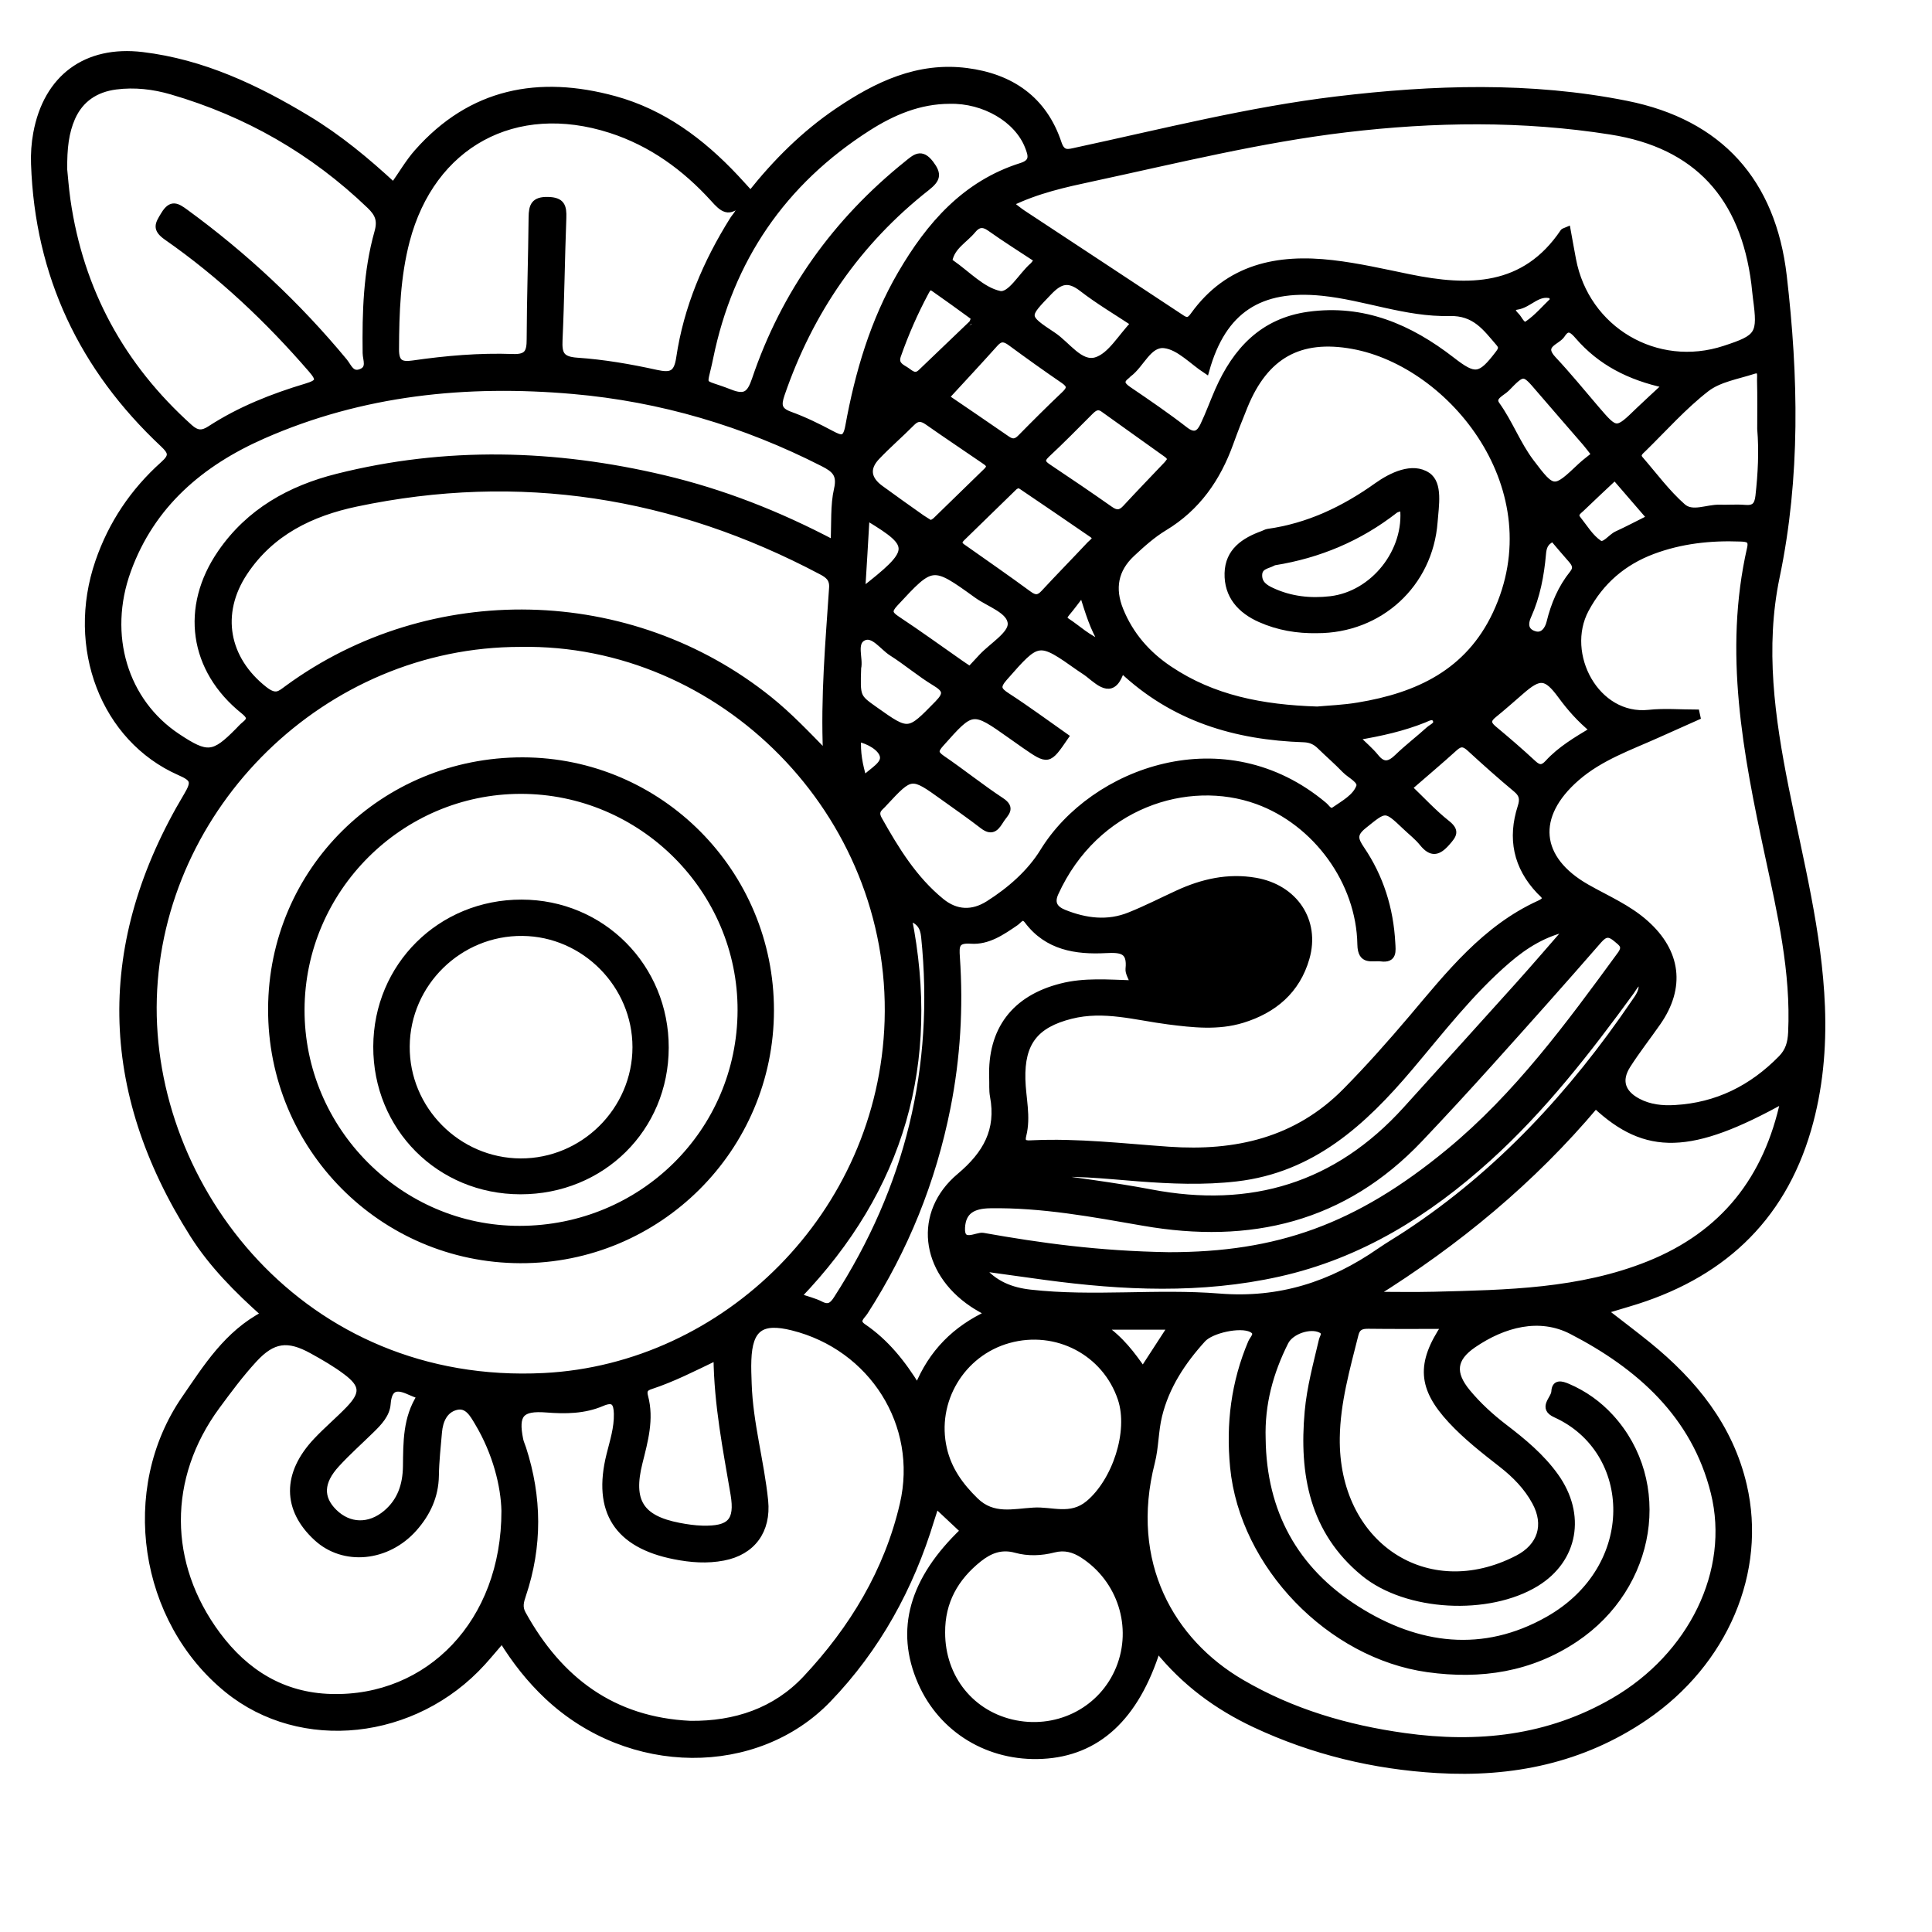 <?xml version="1.0" encoding="utf-8"?>
<!-- Generator: Adobe Illustrator 23.0.0, SVG Export Plug-In . SVG Version: 6.00 Build 0)  -->
<svg version="1.0" xmlns="http://www.w3.org/2000/svg" xmlns:xlink="http://www.w3.org/1999/xlink" x="0px" y="0px"
	 viewBox="0 0 3000 3000" style="enable-background:new 0 0 3000 3000;" xml:space="preserve">
<style type="text/css">
	.st0{stroke:#000000;stroke-width:10;stroke-miterlimit:10;}
</style>
<g id="Layer_1">
</g>
<g id="Layer_2">
	<g>
		<path class="st0" d="M1797.2,2560.5c-33.7,107-93.8,161.4-178.8,165.7c-82.8,4.2-155.9-40.1-188.3-114.2
			c-35.4-81-13.6-159,66.2-235.1c-13.6-12.8-27.3-25.6-43-40.3c-2.7,8.2-5.1,15.5-7.4,22.9c-31.9,105.4-83.8,200.1-160.1,279.3
			c-110.9,115.2-308.1,115.4-436-5.2c-26.8-25.3-49.5-53.9-70.2-87.4c-11.1,12.9-20.5,24.3-30.4,35.2
			c-105.6,116.2-281.5,135-395.8,42.4c-132.8-107.6-163.7-310.5-66.7-451.6c33.9-49.2,66-101.3,124-131.5
			c-42.8-38.2-81.3-77-110.7-123.3c-142.8-225.2-146.5-453.2-9.6-682.2c13-21.8,10-26.7-11.5-36.2
			c-117.5-51.8-171.7-193.6-126-326.5c20.3-59.2,54.3-109.7,100.8-151.3c14.6-13,13-19.2-0.4-31.8
			C127.9,571.8,59.2,427.6,53.2,254.8c-0.6-15.9,0.5-32.2,3.4-47.8c15.9-86.4,77.2-131.7,164.5-121.2
			c93.6,11.3,176.8,50.5,256.4,98.6c48.4,29.2,91.8,65.2,133.6,103.9c13-18.4,23.4-36.5,37-51.9c83.7-94.7,188.7-114.4,306.1-82.3
			c74.8,20.5,135,65.4,187.6,121.3c7.7,8.2,15.2,16.6,23.7,25.9c39.4-49.6,83.3-93.4,135.1-128.5c60.5-41,124.8-71.9,200.4-62.2
			c68.9,8.8,119.9,43.7,142.5,111.8c6,18,15.6,14.3,28,11.6c134.2-28.9,267.6-62.9,404-79.3c150-18,301.3-23,450.2,6.8
			c145,29,226.8,120.7,243.8,267.1c18.1,155.9,21.4,311.8-11,467.1c-23,110.1-7.6,219.3,14.1,328.1
			c22.4,112.5,51.7,223.9,56.2,339.4c2.5,64.5-3.3,128.3-21.3,190.3c-41.5,142.7-138.3,229.2-278.7,270.5
			c-10.8,3.2-21.6,6.4-32.4,9.7c-0.7,0.2-1,1.5-2.5,4.1c21.6,16.8,43.8,33.5,65.3,50.9c71.1,57.8,127,126.4,148.3,217.9
			c31.1,133.7-29.2,275.4-153.1,359.8c-97.5,66.4-206.8,88.7-322.7,81.8c-98.7-5.8-193.5-28.6-283.4-70.8
			C1890.4,2650.1,1839.9,2613.4,1797.2,2560.5z M808.2,999.5c-306.9-0.3-561,252.7-569.7,550.8c-8.6,292.9,230.2,605.9,606.5,586.7
			c280.9-14.3,524.2-250.8,533.6-551.6C1388.7,1262,1120.3,993.9,808.2,999.5z M1960.3,2233.9c1.3,114.3,50.2,203.8,146.2,264.7
			c95,60.3,197.1,73.2,297.5,16.3c143.1-81.1,136-262.3,11.6-318.6c-22.9-10.3-2.2-23.8-1.7-35.4c0.7-14.4,10.8-11.6,20.6-7.4
			c25.6,11,47.6,26.7,66.3,47.1c92.1,100.5,67,262.7-54.7,344.2c-69.5,46.5-146.4,58.3-229,46.8c-151.8-21.1-287.1-160.5-302-313.4
			c-6.5-67.1,1.5-131.5,27.9-193.7c2.6-6.1,13-14.4,0.1-20.8c-17.2-8.5-62.2,1.1-75.6,15.8c-31.4,34.6-56.9,73.1-68,118.9
			c-5.8,23.6-5.2,48.8-11.2,72.3c-39.9,156.4,30.7,278.5,139.1,341.9c78.6,46,164.1,71,253.3,83.4c113.8,15.9,223.7,4.3,325.3-54.7
			c120.5-69.8,185.7-201.5,155.5-323.5c-29.9-120.7-116.2-196.8-220.9-250.9c-50.2-25.9-105.8-11.1-152.9,21.1
			c-31.6,21.6-33.6,44.4-9.2,73.9c16.9,20.4,36.4,38.2,57.4,54.3c29.3,22.4,57.6,45.8,79.3,76.1c42.8,59.8,30.3,129.4-30,166.3
			c-73.6,45-200.9,38.9-267.6-16c-79.3-65.3-95.4-154-86.7-250.6c3.4-37.7,13.4-74.1,22-110.8c1.3-5.5,7.5-11.9-2.2-16.6
			c-16.3-7.9-46.2,1.9-54.9,19.1C1972,2131,1958.6,2180.5,1960.3,2233.9z M2433.9,357.3c3,16.4,5.5,30.9,8.3,45.5
			c20.5,109.3,129.9,173.8,235.8,139c53.5-17.5,56.5-22.5,49-78.6c-1-7.5-1.6-15-2.5-22.5c-17-135.2-89.3-215.6-223.1-236.7
			c-136.5-21.6-274.5-19.8-411.5-3.5c-132.8,15.8-262.7,48-393.3,76.1c-42.8,9.2-86,18.5-128.5,39.3c8.3,6.4,13.8,11.1,19.8,15.1
			c82.5,54.4,165.1,108.7,247.5,163.2c8.6,5.7,12.7,2.6,18-4.7c53.8-74.8,130.5-90.5,215.5-80.6c40.1,4.6,79.7,13.8,119.4,21.9
			c92.4,18.9,179,19,239.3-70.6C2428,359.5,2429.2,359.3,2433.9,357.3z M2187.8,1223.1c20.3,19.4,38.2,39,58.7,55.2
			c15.2,12,10.8,18.1,0.4,29.9c-13.8,15.8-24.2,18-38,1c-7.6-9.5-17.5-17.1-26.4-25.6c-31.8-30.2-30.9-29-65.1-1.5
			c-16.1,13-13.7,21.4-3.7,36.2c29.8,43.8,45.1,92.9,47.9,145.9c0.7,12.5,3,26.3-17,23.7c-13.9-1.8-31.4,6.7-31.9-21.4
			c-1.6-97.5-69.3-189.7-160.3-222.7c-108.8-39.4-251.4,6.3-313.7,142.8c-7.3,16.1-0.6,25.2,13.6,30.9c33.4,13.4,67.7,17.8,101.8,4
			c25.3-10.1,49.6-22.6,74.4-34c38.5-17.8,78.4-26.9,120.8-19.6c61,10.5,95.7,62.1,79.1,119.8c-14.5,50.5-50.4,80.7-99.3,95.7
			c-37.8,11.6-76.6,7.2-115,2.3c-50.2-6.4-99.7-21.6-151.2-8.6c-55.5,14-77.1,42.1-75.7,98.7c0.7,29.1,8.8,58.1,1.4,87.3
			c-3.5,13.9,5.9,12.9,14.6,12.5c70.9-3.3,141.2,5.1,211.7,10c103.9,7.2,198.6-14,274.8-91.3c35.8-36.3,69.5-74.3,102.5-113.2
			c57.8-68.3,113.5-139.4,198-177.9c16.5-7.5,6.6-13.1,0.3-19.7c-35.8-37.8-44.7-81.7-28.9-130.7c3.6-11.2,2.8-19-6.9-27.1
			c-24.6-20.5-48.5-41.8-72.1-63.5c-8.4-7.7-14.4-9.5-23.7-1.1C2236.1,1181.8,2212.3,1201.8,2187.8,1223.1z M1072,2677.1
			c69.7,0.8,131.9-20,179.3-70.4c72.5-77.3,126.8-166.9,150.9-270.9c28.8-123.9-48.1-244-171.4-274.8c-48.7-12.2-67.3,1.4-69.1,50.9
			c-0.5,12.2,0.1,24.5,0.5,36.8c2,61.5,19.4,120.8,25.6,181.7c4.6,46.2-19.4,79.3-64.5,87.9c-25.3,4.9-50.5,3-75.8-2
			c-89-17.5-122.6-69.8-100.8-157.2c5.2-20.9,12-41.6,11.5-63.7c-0.4-16.6-4.6-25-23.4-16.9c-27.6,11.9-56.9,12.1-86.2,9.8
			c-39.8-3.1-49.2,7.6-41.1,47.3c0.9,4.6,3.1,8.9,4.5,13.4c24.6,75.9,25.3,151.8-0.2,227.7c-3.4,10.1-6,18.8-0.1,29.4
			C868.5,2608.9,951.5,2671.4,1072,2677.1z M2634.1,1106.8c0.5,2.1,1,4.2,1.4,6.3c-20.3,9.1-40.6,18.1-60.9,27.2
			c-43.7,19.7-89.7,35.4-126.6,67.6c-68,59.2-61.7,126,16,170.1c31.1,17.7,64.3,31.6,91.4,55.9c49.7,44.4,56.6,99.1,18.7,153.6
			c-15.6,22.4-32.5,43.9-47.1,66.8c-14.9,23.5-8.4,43.1,16.3,56.2c18.1,9.6,37.8,11.6,57.7,10.4c65.2-3.7,119.4-30.8,164.9-77.2
			c11.4-11.6,14.9-24.2,15.7-40.3c4.5-94.5-16.8-185.8-36.3-276.7c-33.7-157.3-64.2-314.2-27.5-475.3c3.2-13.9-4.1-15.1-15.3-15.5
			c-46.7-1.8-92.4,3.2-136.2,19.6c-45.7,17.2-80.6,47-104,90.8c-37.1,69.3,16.3,169.8,98.2,160.9
			C2584.9,1104.6,2609.6,1106.8,2634.1,1106.8z M1283,1171c-3.9-89.9,3.8-174,9.4-258.2c1-14.5-6.6-20-17-25.5
			c-228.2-120.8-468.8-159-722.3-105.6c-69.6,14.7-131.9,44.5-173.4,106.8c-43,64.6-28.8,135.3,30.6,182.1
			c18.2,14.3,24.4,7.1,36.2-1.5c222.3-162.7,532.2-156.4,748.1,17.3C1225.1,1110.9,1252.1,1139.3,1283,1171z M2045.3,1102.1
			c17-1.6,40.7-2.4,63.8-6.3c92.5-15.2,171-51.8,213.6-142.5c90.7-193.1-67.8-388.4-222-416.4c-83.1-15.1-136.1,15.4-168.1,93.4
			c-7.9,19.2-15.4,38.5-22.4,57.9c-19.8,54.8-51.1,100.1-102.1,130.9c-18.4,11.1-34.8,25.8-50.6,40.6
			c-26.3,24.5-31.7,54.2-18.1,87.7c15.8,38.9,42,68.8,76.6,91.9C1883.5,1084.5,1959.3,1099.3,2045.3,1102.1z M99.4,263.5
			c1,9.7,2.4,28.5,5,47.1c20.2,140.9,84.3,258.1,190,353.1c11,9.8,19.4,10.7,31.9,2.5c46.1-30,97-50.1,149.4-65.8
			c20.3-6.1,21.5-10.9,7.9-26.6C416.8,496.5,343,426.7,259.1,368.2c-18.4-12.9-13.4-20.1-4.3-35c11.3-18.7,20.2-12.9,33.1-3.5
			c91.8,67,174.2,144,246.7,231.6c6.6,8,10.9,22.3,25.8,16.6c15.1-5.8,7.8-19.7,7.7-29.6c-0.8-63.3,1-126.5,18.3-187.8
			c5.3-18.7,0.6-29-12.2-41.3c-88-84.5-190.7-143.3-307.7-177.4c-28.2-8.2-57.3-11.6-86.7-7.8c-31.2,4.1-54.9,19.6-67.9,48.7
			C102,205.3,99,229.7,99.4,263.5z M783.6,2346c-0.8-38.2-13.3-89.8-41.5-136.9c-7.6-12.7-16.2-29.2-34-24.6
			c-18,4.7-25.2,21.3-26.8,39.4c-1.9,22.5-4.5,45.1-4.8,67.6c-0.5,31.9-13.1,58.5-33.5,81.6c-41.7,47.1-109.3,53.5-151.3,14.7
			c-48.3-44.5-48.7-99.2-0.1-150.6c16.1-17.1,34.3-32.3,50.6-49.3c23-24.1,22.2-37.7-4.7-57.9c-16.4-12.4-34.5-22.8-52.6-32.8
			c-37.7-20.9-61.3-18.1-90.6,13.8c-21,22.8-39.6,47.9-58,72.9c-81,110.4-80.5,244.6,1.1,354.5c44,59.2,101.8,95,176.7,97
			C665.8,2639.6,783.9,2519.4,783.6,2346z M1294.7,843.8c1.6-31.9-0.5-58.9,5.3-84.1c5.4-23.4-4.1-31.2-21.9-40.3
			c-122.3-62.3-251.7-100.7-388.2-112.6c-165.6-14.5-327.7,1.8-481.5,69.5c-96.6,42.5-172.9,107.2-210,209.5
			c-36.4,100.3-4.9,203.8,77.1,258.2c46.3,30.7,56.2,29.8,94.4-8.9c3.3-3.4,6.4-6.9,10.1-9.9c10-8,8.6-13-1.5-21.2
			c-80.1-64.1-93.9-161-35.5-245.7c44-63.9,107.5-99.3,180.7-117.7c168.8-42.5,337.9-37.8,506.5,2.1
			C1121.1,764.2,1207.7,797.9,1294.7,843.8z M1150.5,313c-18.5,20.8-28.8,11-42.4-4.2C1063.8,260,1011.6,222,948,201.5
			C799.8,153.9,670.6,223.8,631.2,374c-14.4,55.1-16.4,111.6-16.6,168.3c-0.1,21.2,7.9,25.2,26.9,22.4c51.4-7.4,103.2-11.9,155-10
			c22.7,0.8,26.3-8.1,26.3-27.8c0.2-63.2,2.4-126.3,3-189.4c0.2-17.8,3.5-27.2,25.1-26.7c21.6,0.5,24.1,9.9,23.5,27.7
			c-2.4,63.1-3,126.3-5.9,189.4c-1,21.7,2.7,30.8,27.6,32.5c41.2,2.8,82.3,9.9,122.7,18.8c23.3,5.1,32.4,2,36.2-23.5
			c11.5-77.5,41.6-148.3,83.1-214.5C1142.9,333.8,1150.7,327.6,1150.5,313z M1654.4,1143.9c-26.5,38.7-26.5,38.7-63.7,13
			c-7-4.8-13.8-9.7-20.7-14.6c-60.4-42.8-60.1-42.5-109,12.4c-9,10.1-10.2,14.9,1.9,23.2c31.1,21.2,60.5,44.9,91.9,65.6
			c17.8,11.7,5.9,19.6-0.2,29.1c-6.8,10.6-12.8,21.6-28.2,9.8c-20.1-15.5-41-30-61.6-44.8c-49.7-35.7-49.7-35.7-91.3,8.9
			c-1.9,2.1-3.8,4.2-5.9,6.1c-6.3,5.8-7.5,11.4-2.9,19.7c26.4,47,54.4,92.8,96.8,127.4c23,18.8,48.4,19.8,73.4,4
			c33.8-21.4,64.7-48.5,85-81.5c77.1-125.6,281.5-201.8,436.2-71.6c4.6,3.9,8.6,12.4,16.2,7.1c14.6-10.1,32.5-19.7,38.5-35.8
			c3.8-10.2-14-17.8-22.3-26.4c-12.4-12.9-26-24.6-38.8-37.1c-7-6.9-14.7-10.4-24.9-10.8c-105.7-3.5-202.4-31.6-283.3-108.3
			c-12.7,41.1-31.9,23.1-51.1,7.6c-4.4-3.5-9.3-6.4-13.9-9.6c-64.5-45.6-64-45.1-116.8,14.9c-12.7,14.4-9.8,19.7,4.5,28.9
			C1594.9,1101,1624.4,1122.8,1654.4,1143.9z M1474.6,156.2c-47,0.1-88.5,17.7-126.9,42.2c-132.2,84.4-214.1,204.4-245.3,357.6
			c-10,49.4-16.8,34.6,31,53.5c23.7,9.4,31.3,2.8,39.1-20.1c45.5-134.6,125.2-245.7,235.9-334.7c12.4-10,22-19.7,36.5-0.7
			c12.7,16.7,10.6,24.3-5.8,37.3c-107.2,84.3-181.5,192.2-225.7,321.2c-5.6,16.5-4.7,25.1,13.3,31.6c22,8,43.4,18.4,64.1,29.5
			c15.8,8.4,22.8,10.2,26.8-12c15.1-82.8,38.7-163.2,81.4-236.4c44.1-75.6,99.7-139.8,187-167.3c19.4-6.1,15.4-17.5,10.4-30.4
			C1579.9,185.2,1528.2,154.9,1474.6,156.2z M2131.8,2010.9c31.7,0,63.5,0.7,95.2-0.1c113-2.9,226.3-4.6,333.5-47.7
			c115.7-46.6,183.4-132.2,209.5-255.5c-144.2,80.3-213.7,82-292.4,8.5C2379.1,1833.1,2263,1929.2,2131.8,2010.9z M2243.8,2058.5
			c-42,0-80.5,0.3-118.9-0.2c-10.7-0.1-17.5,2.1-20.4,13.7c-13.3,52.9-28.3,105.4-29.1,160.5c-2.4,166,139.7,260.7,281.2,187.5
			c35.9-18.6,46.7-52,27.3-87.7c-12.7-23.5-31.1-42.2-52.1-58.6c-27.4-21.4-54.9-42.8-78.7-68.5
			C2206.9,2155.3,2203.7,2117.6,2243.8,2058.5z M1760.2,1527.3c-3.6-10.3-8.1-16.8-7.5-22.7c3-28.9-11-30.9-35.8-29.6
			c-46,2.4-90.7-4.4-121.4-45.4c-7.9-10.5-13.2-0.6-18.3,2.9c-21.2,14.5-43.2,29.8-69.5,27.9c-23.4-1.7-23.4,8.5-22.2,25.8
			c5.4,78.4,0.8,156.2-14.5,233.4c-22.6,114-65.3,219.8-128.2,317.5c-4.5,7-15.6,14.3-2.4,23.3c34.7,23.6,60.6,55.5,84.3,94.2
			c22.1-54.7,59-91,110.6-115c-10.8-6.3-18.3-10.2-25.3-15c-76.1-51.1-87.1-141.4-19.7-198c40.9-34.4,61.9-71.5,51.9-124.6
			c-1.7-9.2-0.8-18.8-1.2-28.2c-2.7-74.5,34.6-123.4,106.8-141.7C1683.9,1522.8,1720.5,1526.1,1760.2,1527.3z M1462.6,2534.9
			c-0.1,70.8,46.1,128,114.2,141.3c68.4,13.3,135.2-22.1,161-85.4c26.2-64.4,2.4-138.4-56.2-176.3c-14.2-9.2-28.5-13-45.4-8.7
			c-19.4,5-39.7,5.8-58.8,0.5c-22.7-6.3-40.6,0.9-57.5,14.3C1483.2,2449.9,1462.3,2487.1,1462.6,2534.9z M1604.5,2346
			c28.6-2,57.9,12.1,85.9-11.2c41.3-34.5,67.4-111.6,50.2-163c-24.2-72-100.1-111.8-174.3-91.2c-73.2,20.3-117.9,95.2-100.9,169.1
			c7.4,32.3,25.4,57.4,49.1,80.5C1541.8,2356.9,1573.3,2347.8,1604.5,2346z M1814.8,1949.4c168.5,0.1,292.7-43.2,435.4-160.9
			c105.7-87.2,186-196.7,266.1-306.3c9.4-12.9,2-17.4-6.5-24.5c-10.5-8.8-17.2-9.2-27.3,2.4c-55.6,63.9-112.1,127.2-168.8,190.2
			c-35.9,39.9-72.3,79.4-109.2,118.3c-118.2,124.6-263.6,158.7-428.9,129.8c-78.7-13.7-157.4-28.5-238.1-27.2
			c-26.6,0.4-42.6,9.1-44,35.1c-1.5,28.5,23.5,11.3,32.9,13C1615.4,1935.1,1705,1947.6,1814.8,1949.4z M1872.8,575.1
			c-21.5-14.1-41.6-36.5-64.2-39.4c-25.1-3.3-36.3,30.5-56.2,45c-0.8,0.5-1.3,1.4-2,2c-12.1,9-8.9,15.2,2.4,22.8
			c29.6,20.1,59.2,40.3,87.4,62.2c14.5,11.2,22.3,5.7,28.3-6.8c8.5-17.8,15.2-36.4,23.1-54.5c27.4-62.1,69-107.4,140.2-117.3
			c85.2-11.8,157,19.3,222.4,70c36.2,28.1,44.2,27.2,72.5-9.9c4.7-6.2,6.5-10.1,0.8-16.6c-20.6-23.8-37-47.9-76.8-46.9
			c-67,1.7-130.9-24.6-197.5-31.4C1956.1,444.4,1898.9,481.5,1872.8,575.1z M1609,1824.7c59.4,8.9,119.1,16,178.1,27.2
			c156.2,29.8,288.8-10.3,396.2-129c58.1-64.2,116.3-128.4,174.2-192.8c26.4-29.4,52.1-59.4,78.1-89.2c-37.5,8-67.4,26.6-94.7,50.1
			c-57.5,49.4-103.4,109.4-152,166.8c-72,85.1-151.4,158.1-268.9,171.7c-50.8,5.9-101.5,3.8-152.3-0.1
			C1715.1,1825.4,1662.6,1818.9,1609,1824.7z M1112.9,2107.1c-36.9,17.8-68.7,34-102.5,45.1c-8.7,2.8-11.6,6.8-9,16.4
			c9.4,35.1-0.3,68.9-8.7,102.6c-15,59.8,1.7,86.8,61.7,98.4c12,2.3,24.2,4.1,36.3,4.4c43,1.1,55.7-11.7,48.7-53.7
			C1127.7,2251,1113.7,2182,1112.9,2107.1z M2733.6,666c0-25.4,0.4-50.8-0.3-76.2c-0.2-5.9,2.7-18.4-10.5-14.1
			c-24.9,8.1-53.2,12.5-73,27.7c-35.5,27.5-65.8,61.8-98.1,93.4c-4.5,4.4-11.2,9.1-4.8,16.5c21.6,24.9,41.4,51.9,65.9,73.5
			c15.1,13.4,37.9,1.3,57.3,1.9c13.2,0.4,26.4-0.8,39.5,0.3c14.4,1.2,19.5-4.1,21.2-18.6C2734.7,735.6,2736.5,700.8,2733.6,666z
			 M2548.4,1523.8c-8.4,2.3-11.2,9.7-15.5,15.6c-67.2,92.2-137.1,182.2-222.1,259.1c-94.2,85.2-199.3,150.8-325.2,178.9
			c-120.6,26.9-241.4,21.4-362.4,5.1c-33.4-4.5-66.8-9.3-100.2-13.9c20.7,25.6,47.4,35.6,76.9,38.9c97.7,11,196.1-1.7,293.5,6.1
			c93.5,7.5,174-18.6,248.9-70.5c13.9-9.6,28.6-18.1,42.8-27.5c143-94.2,256.6-217.5,352.3-358.1
			C2544.2,1547.6,2552.5,1537.6,2548.4,1523.8z M1581,752.7c-2,1.1-4.7,2.1-6.5,3.9c-27,26.2-53.8,52.5-80.8,78.7
			c-9,8.8-1.4,12.7,4.8,17c33,23.3,66.2,46.3,98.7,70.2c9.5,7,15.6,7.3,23.7-1.5c23.6-25.5,48-50.3,71.8-75.7c3.7-4,13-8.7,3.4-15.4
			c-36.3-25.1-72.9-49.8-109.4-74.6C1585.2,754.2,1583.4,753.7,1581,752.7z M1818.4,712.6c-2.6-3-4.1-5.4-6.3-6.9
			c-32.8-23.5-65.7-46.8-98.5-70.4c-9.4-6.8-15.3-1.5-21.7,4.9c-21.9,21.9-43.6,44.1-66.3,65.2c-10.6,9.9-6.5,14.4,3,20.7
			c32,21.3,63.8,43,95.3,65.1c9.5,6.7,16.1,6.3,24.1-2.4c21-22.8,42.6-45,63.9-67.5C1814.3,718.7,1816.2,715.6,1818.4,712.6z
			 M1445.4,813.2c3.1-2,5.7-3.1,7.6-4.9c26.4-25.6,52.7-51.2,79-76.9c9.1-8.9,0.8-13-5.2-17.2c-28.7-19.7-57.7-39-86.3-59.1
			c-9.2-6.4-16.1-7.2-24.5,1.3c-17.9,18.1-37.3,34.7-54.8,53.2c-16.4,17.4-13.9,34.3,5.7,48.7c21.3,15.6,42.8,30.8,64.3,46
			C1435.8,807.5,1440.7,810.2,1445.4,813.2z M1468.7,616.9c28.7,19.6,61.9,42,94.9,64.9c8.5,5.9,14.3,5,21.4-2.3
			c22.4-22.8,45-45.3,68.2-67.3c9.1-8.7,9.2-14.1-1.5-21.5c-27.9-19.1-55.3-38.7-82.5-58.7c-9-6.6-15.6-7.9-23.8,1.2
			C1520.3,561.2,1494.7,588.7,1468.7,616.9z M652.7,2167.7c-6.5-2.6-11.8-4.5-16.8-6.8c-20.2-9.3-32.3-7.1-34.3,19.1
			c-1.2,16.2-13.1,28.8-24.7,40.1c-18.1,17.8-37.2,34.7-54.3,53.4c-25.5,27.7-26.2,52.3-4.1,74.3c23.4,23.2,54.9,24,81.1,2
			c22.5-19,30.6-43.9,31.1-72.7C631.2,2239.8,630.4,2201.9,652.7,2167.7z M1506.1,1039.9c6.2-6.7,12.4-13.5,18.7-20.1
			c16.1-17.1,45.3-34.3,45-51.1c-0.4-20.8-33.5-30.8-52.9-44.8c-69.3-50-69.2-49.3-126.9,12.8c-10.9,11.7-9.6,16.6,3.1,25
			c33.6,22.2,66.2,45.9,99.3,69C1496.4,1033.4,1500.3,1035.9,1506.1,1039.9z M1239,2013c14.6,5.1,25.7,7.6,35.5,12.7
			c12.5,6.4,18.5,1.1,24.9-8.9c110.7-171.7,156.9-358.8,135.9-562.4c-1.5-14.9-7.2-24.6-24.6-29.8
			C1455.4,1649.8,1400.2,1845.3,1239,2013z M2476.5,705.9c-6.3-8.1-10.2-13.4-14.5-18.4c-23.9-27.7-48.1-55.3-71.9-83.1
			c-24-28.1-24.3-28.6-50.7-1.4c-6.9,7.1-24.2,13.2-15.5,25.4c20.3,28.3,32.4,61.5,53.2,89c35.1,46.5,36.1,45.6,77.9,6.1
			C2461.8,717.2,2469.4,711.7,2476.5,705.9z M2473.7,1133.5c-20.6-17-35.9-34.5-49.9-53.6c-22.9-31.2-33.1-31.5-61.5-6.8
			c-14.2,12.3-28.2,24.8-42.8,36.6c-9.6,7.7-10.2,13.8-0.3,22c20.9,17.4,41.6,35.2,61.5,53.7c8.9,8.3,14.9,8.2,23-0.6
			C2422.9,1163.8,2447.3,1149.4,2473.7,1133.5z M1332.2,1037.3c-1.5,45.2-1.5,45.2,26,64.7c53.1,37.7,52.5,37.1,97.9-9.3
			c15-15.3,13.1-22.1-4.3-32.6c-23.2-14-44-31.9-66.9-46.4c-14.5-9.2-28.7-31.3-44.2-23.8C1324.1,997.8,1335.7,1022.6,1332.2,1037.3
			z M1761.1,502.2c-26.7-17.7-55-34.4-80.8-54.3c-20.7-16-33.8-12.9-51.4,5.4c-36.5,38.1-38.3,37.9,6.3,67.4
			c22,14.6,42,46.4,66.7,39C1724.6,552.9,1740.5,523.4,1761.1,502.2z M2587.2,597.8c-58.1-12.5-102.2-36-136.5-75.5
			c-8.4-9.7-16.1-17.2-25.3-2.7c-7.2,11.5-35.3,15.4-13.6,38.5c23.1,24.6,44.5,50.9,66.5,76.6c31.5,36.7,31.4,36.7,66.9,2.2
			C2557.5,625.1,2570,613.8,2587.2,597.8z M1508.8,503.4c5.8-9.9,2.7-11.5,0.7-13c-19.8-14.4-39.6-28.8-59.7-42.8
			c-6.9-4.8-10,1.3-12.6,6.2c-16.9,31.6-31.2,64.2-43.1,98.1c-4.4,12.6,3.2,17.3,11.3,22c7.5,4.4,14.6,13.9,24.7,4.3
			c26.6-25.4,53.2-50.8,79.7-76.3C1511,500.6,1511.7,498.8,1508.8,503.4z M1611.2,403.3c-25.7-16.9-50.3-32.4-74.1-49.3
			c-11-7.8-19-5.9-26.6,3.4c-12.7,15.4-32.7,25.2-36.7,47.3c-0.2,1.1,2.2,2.9,3.7,3.9c24.6,17.1,47.5,42.2,74.5,48.1
			c17,3.7,33.9-28.5,51.6-43.9C1605.7,411,1607.1,408.5,1611.2,403.3z M2507.5,740.5c-18.1,17-35.2,32.9-52,49.1
			c-4.4,4.2-11.8,8.6-5.7,16.2c10.5,13.2,19.7,28.8,33.2,37.9c8.5,5.7,18-9.5,27.8-14c16.8-7.7,33.1-16.4,51.6-25.6
			C2543.8,782.5,2526.1,762,2507.5,740.5z M2411.5,835.9c-13.2,5.9-15,14.5-15.9,24.5c-2.9,33-9.1,65.6-22.7,95.8
			c-6.7,14.9-3.2,25,10.3,28.9c12.8,3.7,20.5-7.5,23.2-18.5c6.8-27.9,17.7-53.7,35.7-76.1c7.2-9,3.3-15.2-2.7-22.1
			C2429.6,857.4,2420.3,846.2,2411.5,835.9z M1338.4,917.9c80.4-62.7,80.9-70.4,11-112.9c-0.5-0.3-1.7,0.3-4.3,1
			C1343.1,841.6,1340.9,877.7,1338.4,917.9z M2105.3,1144.6c12.8,12.7,22.8,21,30.8,30.9c12.1,15.1,22,11.9,34.3,0
			c15.4-14.9,32.7-28,48.5-42.4c4.8-4.4,15.8-7.8,9.9-16.8c-4.1-6.3-11.8-1.3-17.9,1.1C2178.8,1130.2,2145.2,1138,2105.3,1144.6z
			 M1711.4,2059.7c29.9,20.9,46.1,43.5,63.3,67.9c15.4-23.7,29.1-44.8,44.1-67.9C1783.3,2059.7,1751.7,2059.7,1711.4,2059.7z
			 M1680.7,920.7c-9.9,12.9-16.5,22-23.7,30.5c-4.1,4.8-7.1,9.2-0.3,13.6c17.1,11,31.7,26.2,56,35.4
			C1697,974.8,1690.5,951.4,1680.7,920.7z M2412,466.2c-1.3-4-1.5-7-2.5-7.4c-21.8-6.9-34.8,14.4-54.1,17.1c-10.3,1.4-7,8.8-1.5,14
			c5.7,5.3,9.7,19,18.1,13.3C2387.1,492.9,2399.3,478.3,2412,466.2z M1341.1,1210.1c13.4-13.5,33.8-22.9,29.9-37
			c-3.2-12-21.2-22.8-38.8-26.5C1330.8,1168.3,1334.3,1187.3,1341.1,1210.1z"/>
		<path class="st0" d="M1196.8,1569c-0.2,214.4-174.6,388.2-389,387.5c-214.5-0.7-387.3-175-386.5-390
			c0.7-214.8,173.9-385.7,390.4-385.5C1024.6,1181.4,1197,1355.1,1196.8,1569z M807,1908.5c190.2-0.2,342.6-150.9,343.3-339.4
			c0.6-187.5-153.7-341.6-341.9-341.4c-186.8,0.2-339.9,153.1-340.5,340C467.3,1754.7,620.6,1908.8,807,1908.5z"/>
		<path class="st0" d="M2045,978.2c-30.5,0.6-60.1-4.4-88-16.8c-30.8-13.6-51.4-36.5-50.5-71.4c0.9-34.1,25.4-50.3,54.5-60.8
			c2.7-1,5.2-2.6,7.9-3c62.8-8.8,117.7-35,169.1-71.6c22.9-16.3,55.3-31.9,78.6-16.2c18.9,12.7,12.6,46.8,10.7,72.1
			C2220,907.2,2142.4,978.4,2045,978.2z M2178.9,787.8c-4.6,1.5-9.7,2-13.1,4.6c-55.3,43.1-117.8,69.3-186.8,80.4
			c-0.9,0.1-1.8,0.6-2.6,1.1c-8.7,4.5-21.2,5.1-21.5,19c-0.3,13.7,9.6,19.9,20,24.7c29,13.5,59.8,16.8,91.1,13.2
			C2133.2,922.9,2186.3,855.7,2178.9,787.8z"/>
		<path class="st0" d="M808.1,1849.5c-125.7-0.1-223.9-98.7-223.5-224.4c0.4-125.2,99.5-223.4,225.3-223.2
			c125,0.1,223.8,99.7,223.5,225.1C1033.1,1752.3,934.6,1849.6,808.1,1849.5z M808.3,1803.8c97.9,0.4,178.7-80,178.8-177.7
			c0-96.6-79.3-176.9-175.8-177.8c-98.1-1-179.3,78.5-180.1,176.3C630.3,1722.3,710.5,1803.4,808.3,1803.8z"/>
	</g>
</g>
</svg>
